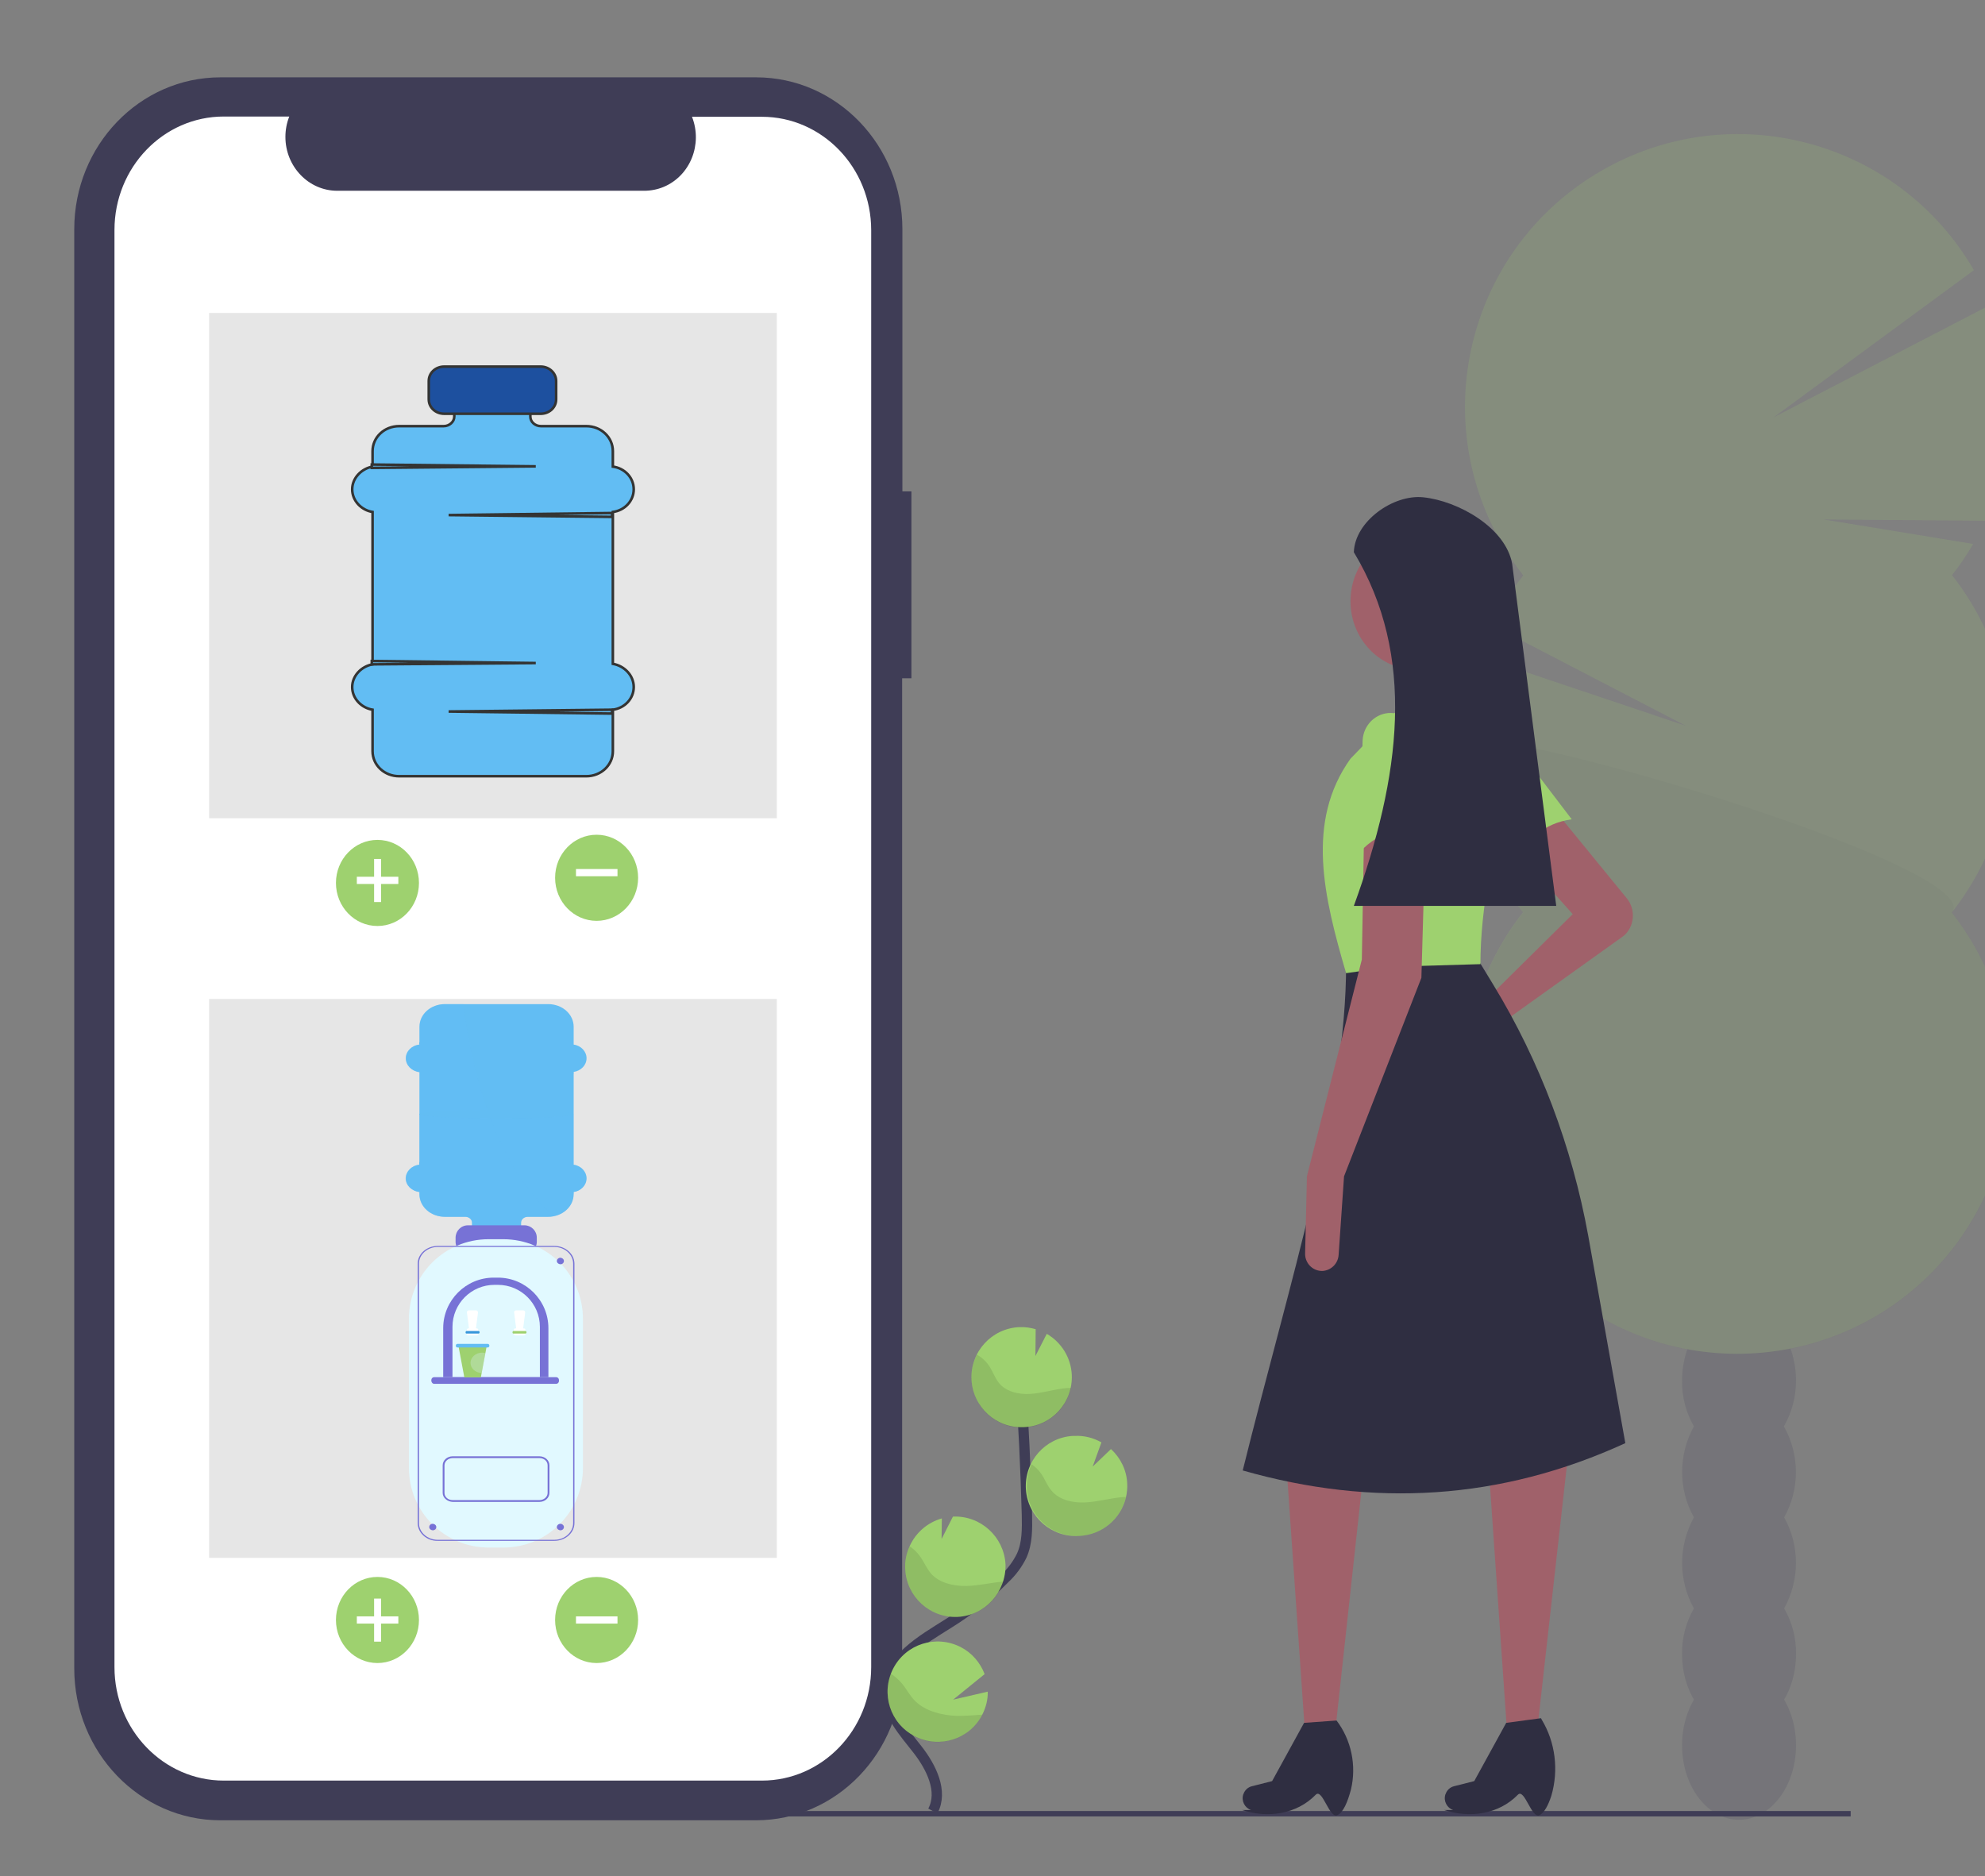 <?xml version="1.0" encoding="utf-8"?>
<!-- Generator: Adobe Illustrator 24.0.2, SVG Export Plug-In . SVG Version: 6.00 Build 0)  -->
<svg version="1.1" id="e6a8cd33-67c2-415a-8c26-3ee9526a2914"
	 xmlns="http://www.w3.org/2000/svg" xmlns:xlink="http://www.w3.org/1999/xlink" x="0px" y="0px" viewBox="0 0 769.9 727.8"
	 style="enable-background:new 0 0 769.9 727.8;" xml:space="preserve">
<rect x="0" y="0" width="769.9" height="727.8" fill="#808080" stroke="none"/>
<style type="text/css">
	.st0{opacity:0.17;}
	.st1{fill:#3F3D56;}
	.st2{fill:#9ED16F;}
	.st3{opacity:0.1;enable-background:new    ;}
	.st4{fill:#A0616A;}
	.st5{fill:#2F2E41;}
	.st6{fill:#FFFFFF;}
	.st7{fill:#E6E6E6;}
	.st8{fill:#62BDF3;stroke:#343433;stroke-miterlimit:10;}
	.st9{fill:#1D509F;stroke:#343433;stroke-miterlimit:10;}
	.st10{fill:#62BDF3;}
	.st11{opacity:0.3;fill:#62BDF3;}
	.st12{fill:#7772D6;}
	.st13{fill:#E1F9FF;}
	.st14{fill:#3797DB;}
	.st15{opacity:0.3;fill:#DAEEF7;}
	.st16{fill:none;stroke:#3F3D56;stroke-width:4;stroke-miterlimit:10;}
</style>
<g class="st0">
	<ellipse class="st1" cx="674.5" cy="677" rx="22.1" ry="28.9"/>
	<path class="st1" d="M691.9,553.3c3.1-5.4,4.7-11.5,4.7-17.7c0-16-9.9-28.9-22.1-28.9s-22.1,12.9-22.1,28.9
		c-0.1,6.2,1.5,12.3,4.6,17.7c-6.1,11-6.1,24.4,0,35.3c-6.1,11-6.1,24.4,0,35.3c-3.1,5.4-4.7,11.5-4.6,17.7c0,16,9.9,28.9,22.1,28.9
		s22.1-12.9,22.1-28.9c0.1-6.2-1.5-12.3-4.6-17.7c6.1-11,6.1-24.4,0-35.3C698.1,577.7,698.1,564.3,691.9,553.3L691.9,553.3z"/>
	<ellipse class="st1" cx="674.5" cy="500.3" rx="22.1" ry="28.9"/>
	<ellipse class="st1" cx="674.5" cy="465" rx="22.1" ry="28.9"/>
	<path class="st2" d="M757.1,223.1c3-3.8,5.8-7.9,8.2-12.1l-58-9.5l62.8,0.5c12.2-26.5,12.9-56.8,2-83.8l-84.2,43.7l77.7-57.1
		C736.3,54.2,671.6,37,621,66.3c-50.6,29.3-67.8,94-38.5,144.6c2.5,4.3,5.3,8.4,8.3,12.3c-4.7,6-8.7,12.4-12.1,19.3l75.3,39.1
		l-80.3-27c-11.5,33.9-5.1,71.2,17,99.3c-36.1,45.9-28.2,112.4,17.7,148.6c45.9,36.1,112.4,28.2,148.6-17.7
		c30.2-38.4,30.2-92.4,0-130.8C787.3,315.5,787.3,261.5,757.1,223.1L757.1,223.1z"/>
	<path class="st3" d="M568.2,288.6c0,23.7,7.9,46.8,22.6,65.4c-36.1,45.9-28.2,112.4,17.7,148.6c45.9,36.1,112.4,28.2,148.6-17.7
		c30.2-38.4,30.2-92.4,0-130.8C771.3,336,568.2,276.7,568.2,288.6z"/>
</g>
<rect x="252.8" y="702.5" class="st1" width="465" height="2.1"/>
<path class="st4" d="M631,348.5c3.5,4.3,3,10.8-1.1,14.4c-0.3,0.2-0.5,0.4-0.8,0.6L581,397.9l-21.2,14.7c-2.5,1.7-5.8,1.2-7.7-1.2
	l0,0c-2-2.6-1.7-6.4,0.8-8.5c0.2-0.2,0.5-0.4,0.8-0.5l20.5-12.4l35.8-35.4l-23-25.7l17.1-13.3L631,348.5z"/>
<polygon class="st4" points="517.9,671.4 506.1,671.4 499.1,570.5 529,569.6 "/>
<path class="st5" d="M518.7,704.1c-3.1,1.5-5.8-10.6-8.4-7.9c-7.4,7.6-18.7,9.2-28.6,5.9l3.5,0c-2.4-0.8-3.8-3.5-3-6
	c0-0.1,0-0.1,0.1-0.2l0,0c0.5-1.5,1.7-2.6,3.2-3l7.9-2l12.4-22.6l12.6-0.9l0,0c5.7,7.5,7.8,17.4,5.6,26.7
	C522.7,699,521,703.1,518.7,704.1z"/>
<polygon class="st4" points="596.2,671.4 584.5,671.4 577.5,570.5 608.2,564.3 "/>
<path class="st5" d="M597.1,704.1c-3.1,1.5-5.8-10.6-8.4-7.9c-7.4,7.6-18.7,9.2-28.6,5.9l3.5,0c-2.4-0.8-3.8-3.5-3-6
	c0-0.1,0-0.1,0.1-0.2l0,0c0.5-1.5,1.7-2.6,3.2-3l7.9-2l12.4-22.6l13.5-1.8l0.3,0.6c5.3,8.8,6.6,19.6,3.7,29.5
	C600.5,700.3,598.9,703.3,597.1,704.1z"/>
<path class="st2" d="M609.6,317.8c-10.8,1.6-18.3,7.7-21.4,20l-19.9-38.1c-2.4-5-1-11.1,3.5-14.3l0,0c4.7-3.4,11.2-2.4,14.8,2.2
	L609.6,317.8z"/>
<path class="st5" d="M630.4,559.8c-48.4,22.2-97.9,25-148.4,10.6c18.4-74.2,40.2-141.4,40.1-196.5l49.5-4.4l7.6,12.5
	c18.1,29.7,30.5,62.8,36.8,97.3L630.4,559.8z"/>
<ellipse class="st4" cx="549.4" cy="233.2" rx="25.6" ry="26.6"/>
<polygon class="st4" points="577.6,280.1 546,281.9 540.9,252.7 566.5,248.2 "/>
<path class="st2" d="M574.2,374l-34.6,1l-17.5,2.5c-8.6-29.4-15.8-58.7,1.7-83.2l20.5-21.2l30.7-0.9l0.4,0.2
	c10,6,14.7,18.4,11.3,29.9C579.1,327.9,574.2,352.2,574.2,374z"/>
<path class="st4" d="M521.3,456.3l-2.1,30.4c-0.2,3.4-2.8,6-6.1,6.3l0,0c-3.6,0.2-6.7-2.6-6.9-6.3c0-0.2,0-0.4,0-0.6l0.7-29.8
	l21.3-84.1l0.9-51.3l23.9-0.9l-1.7,59.3L521.3,456.3z"/>
<path class="st2" d="M555.4,324.4c-10.1-4.3-19.6-2.8-28.1,6.2l1.2-43.4c0.3-5.6,4.5-10.1,9.9-10.6l0,0c5.7-0.5,10.9,3.7,11.7,9.6
	L555.4,324.4z"/>
<path class="st5" d="M603.6,351.4h-78.5c18.3-50.3,24.2-97.1,0-137.2c0.4-12,15.3-22.5,26.9-21.3l0,0c13.6,1.4,32,11.8,34.5,25.8
	L603.6,351.4z"/>
<path class="st1" d="M353.5,190.6H350V88.9c0-32.5-25.4-58.9-56.7-58.9c0,0,0,0,0,0H85.5c-31.3,0-56.7,26.4-56.7,58.9c0,0,0,0,0,0
	v558.3c0,32.5,25.4,58.9,56.7,58.9c0,0,0,0,0,0h207.7c31.3,0,56.7-26.4,56.7-58.9c0,0,0,0,0,0V263.1h3.6V190.6z"/>
<path class="st6" d="M295.5,45.3h-27.1c4.2,10.7-0.7,22.9-11,27.2c-2.4,1-5,1.5-7.6,1.5h-119c-11.1,0-20.1-9.4-20.1-20.9
	c0-2.7,0.5-5.4,1.5-7.9H86.8c-23.4,0-42.4,19.7-42.4,44v557.5c0,24.3,19,44,42.4,44c0,0,0,0,0,0h208.7c23.4,0,42.4-19.7,42.4-44l0,0
	V89.3C337.9,65,318.9,45.3,295.5,45.3z"/>
<rect x="81.1" y="121.4" class="st7" width="220.2" height="196"/>
<ellipse class="st2" cx="146.4" cy="342.5" rx="16.1" ry="16.7"/>
<polygon class="st6" points="154.5,340.1 147.8,340.1 147.8,333.2 145.1,333.2 145.1,340.1 138.4,340.1 138.4,342.9 145.1,342.9 
	145.1,349.9 147.8,349.9 147.8,342.9 154.5,342.9 "/>
<ellipse class="st2" cx="231.4" cy="340.5" rx="16.1" ry="16.7"/>
<rect x="223.4" y="337.1" class="st6" width="16.1" height="2.8"/>
<rect x="81.1" y="387.5" class="st7" width="220.2" height="216.8"/>
<ellipse class="st2" cx="146.4" cy="628.4" rx="16.1" ry="16.7"/>
<polygon class="st6" points="154.5,627 147.8,627 147.8,620.1 145.1,620.1 145.1,627 138.4,627 138.4,629.8 145.1,629.8 
	145.1,636.8 147.8,636.8 147.8,629.8 154.5,629.8 "/>
<ellipse class="st2" cx="231.4" cy="628.4" rx="16.1" ry="16.7"/>
<rect x="223.4" y="627" class="st6" width="16.1" height="2.8"/>
<g>
	<path class="st8" d="M245.8,266.5L245.8,266.5c0,4.5-3.5,8.2-8.1,8.8v16.1c0,5.4-4.6,9.7-10.3,9.7h-72.6c-5.7,0-10.3-4.3-10.3-9.7
		v-16.1c-4.3-0.7-7.9-4.3-7.9-8.8l0,0c0-4.3,3.5-8,7.9-8.8v-59.1c-4.3-0.7-7.9-4.3-7.9-8.8l0,0c0-4.3,3.5-8,7.9-8.8v-6
		c0-5.4,4.6-9.7,10.3-9.7h17.3c2.2,0,4.1-1.7,4.1-3.7v-3.9h29.5v3.9c0,2.1,1.9,3.7,4.1,3.7h17.6c5.7,0,10.3,4.3,10.3,9.7v6
		c4.6,0.6,8.1,4.3,8.1,8.8l0,0c0,4.5-3.5,8.2-8.1,8.8v58.9C242.2,258.3,245.8,262,245.8,266.5z"/>
	<g>
		<polygon class="st8" points="144.2,257.7 207.8,257.2 144.2,256.4 		"/>
	</g>
	<g>
		<polygon class="st8" points="237.4,276.8 174,276 237.4,275.3 		"/>
	</g>
	<g>
		<polygon class="st8" points="144.2,181.5 207.8,180.9 144.2,180.2 		"/>
	</g>
	<g>
		<polygon class="st8" points="237.4,200.5 174,199.8 237.4,199 		"/>
	</g>
	<path class="st9" d="M209.7,142.2h-37.4c-3.3,0-6,2.4-6,5.6v7.1c0,3.2,2.7,5.6,6,5.6h37.4c3.3,0,6-2.4,6-5.6v-7.1
		C215.7,144.7,213,142.2,209.7,142.2z"/>
</g>
<g>
	<path class="st10" d="M157.4,410.5L157.4,410.5c0-2.7,2.3-5,5.3-5.3v-6.9c0-4.9,4.4-8.8,9.9-8.8h40c5.5,0,9.9,3.9,9.9,8.8v6.9
		c2.9,0.4,5,2.7,5,5.3l0,0c0,2.7-2.2,4.9-5,5.3v36c2.9,0.4,5,2.7,5,5.3l0,0c0,2.7-2.2,4.9-5,5.3v0.8c0,4.9-4.4,8.8-9.9,8.8h-7.9
		c-1.4,0-2.6,1-2.6,2.3v2.5h-19v-2.5c0-1.3-1.2-2.3-2.6-2.3h-7.9c-5.5,0-9.9-3.9-9.9-8.8v-0.8c-3-0.4-5.3-2.6-5.3-5.3l0,0
		c0-2.7,2.3-5,5.3-5.3v-35.9C159.6,415.5,157.4,413.2,157.4,410.5z"/>
	<g>
		<polygon class="st10" points="222.4,415.8 181.7,416.3 222.4,416.7 		"/>
	</g>
	<g>
		<polygon class="st10" points="162.6,404.3 203.3,404.7 162.6,405.2 		"/>
	</g>
	<g>
		<polygon class="st10" points="222.4,462.4 181.7,462.9 222.4,463.3 		"/>
	</g>
	<g>
		<polygon class="st10" points="162.6,450.8 203.3,451.3 162.6,451.8 		"/>
	</g>
	<path class="st11" d="M157.4,410.5L157.4,410.5c0-2.7,2.3-5,5.3-5.3v-6.9c0-4.9,4.4-8.8,9.9-8.8h7.1c3.2,24.8,11.9,62.4,35.3,82.2
		c-0.8,0.2-1.6,0.3-2.4,0.3h-7.9c-1.4,0-2.6,1-2.6,2.3v2.5h-19v-2.5c0-1.3-1.2-2.3-2.6-2.3h-7.9c-5.5,0-9.9-3.9-9.9-8.8v-0.8
		c-3-0.4-5.3-2.6-5.3-5.3l0,0c0-2.7,2.3-5,5.3-5.3v-35.9C159.6,415.5,157.4,413.2,157.4,410.5z"/>
	<path class="st10" d="M162.6,432.2c0,0.9,13.4,1.6,29.9,1.6s29.9-0.7,29.9-1.6c0-0.9-13.4-1.6-29.9-1.6S162.6,431.3,162.6,432.2z"
		/>
	<path class="st11" d="M162.6,451.8v-19.6c0.1,0.9,13.4,1.6,29.9,1.6c16.5,0,29.9-0.7,29.9-1.6v19.6c2.9,0.4,5,2.7,5,5.3
		c0,2.7-2.2,4.9-5,5.3v0.8c0,4.9-4.4,8.8-9.9,8.8h-7.9c-1.4,0-2.6,1-2.6,2.3v2.5h-19v-2.5c0-1.3-1.2-2.3-2.6-2.3h-7.9
		c-5.5,0-9.9-3.9-9.9-8.8v-0.8c-3-0.4-5.3-2.6-5.3-5.3C157.4,454.4,159.6,452.1,162.6,451.8z"/>
	<path class="st12" d="M181.5,486.5h21.9c2.7,0,4.8-2.2,4.8-4.8v-1.6c0-2.7-2.2-4.8-4.8-4.8h-21.9c-2.7,0-4.8,2.2-4.8,4.8v1.6
		C176.7,484.3,178.8,486.5,181.5,486.5z"/>
	<path class="st13" d="M189.5,600.3h5.7c17.1,0,30.9-13.8,30.9-30.9v-57.8c0-17.1-13.8-30.9-30.9-30.9h-5.7
		c-17.1,0-30.9,13.8-30.9,30.9v57.8C158.6,586.5,172.5,600.3,189.5,600.3z"/>
	<path class="st12" d="M172,534.2h40.7v-19c0-10.8-8.8-19.6-19.6-19.6h-1.6c-10.8,0-19.6,8.8-19.6,19.6V534.2z"/>
	<path class="st13" d="M175.5,534.2h33.9v-19.5c0-9-7.3-16.3-16.3-16.3h-1.3c-9,0-16.3,7.3-16.3,16.3V534.2z"/>
	<path class="st12" d="M168.4,536.8h47.3c0.6,0,1.1-0.5,1.1-1.1v-0.4c0-0.6-0.5-1.1-1.1-1.1h-47.3c-0.6,0-1.1,0.5-1.1,1.1v0.4
		C167.4,536.3,167.8,536.8,168.4,536.8z"/>
	<g>
		<path class="st12" d="M162,590.8V490.2c0-3.8,3.5-6.9,7.8-6.9H215c4.3,0,7.8,3.1,7.8,6.9v100.6c0,3.8-3.5,6.9-7.8,6.9h-45.2
			C165.5,597.8,162,594.6,162,590.8z M169.8,483.7c-4,0-7.3,2.9-7.3,6.5v100.6c0,3.6,3.3,6.5,7.3,6.5H215c4,0,7.3-2.9,7.3-6.5V490.2
			c0-3.6-3.3-6.5-7.3-6.5H169.8z"/>
	</g>
	<path class="st12" d="M216,592.1c-0.2,0.9,0.7,1.6,1.6,1.5c0.6-0.1,1-0.5,1.1-1c0.2-0.9-0.7-1.6-1.6-1.5
		C216.6,591.2,216.1,591.6,216,592.1z"/>
	<path class="st12" d="M166.5,592.1c-0.2,0.9,0.7,1.6,1.6,1.5c0.6-0.1,1-0.5,1.1-1c0.2-0.9-0.7-1.6-1.6-1.5
		C167,591.2,166.6,591.6,166.5,592.1z"/>
	<path class="st12" d="M216,488.9c-0.2,0.9,0.7,1.6,1.6,1.5c0.6-0.1,1-0.5,1.1-1c0.2-0.9-0.7-1.6-1.6-1.5
		C216.6,488,216.1,488.4,216,488.9z"/>
	<g>
		<path class="st12" d="M171.7,579.1v-10.7c0-1.9,1.7-3.5,3.9-3.5h33.6c2.1,0,3.9,1.5,3.9,3.5v10.7c0,1.9-1.7,3.5-3.9,3.5h-33.6
			C173.5,582.5,171.7,581,171.7,579.1z M175.6,565.6c-1.8,0-3.2,1.3-3.2,2.8v10.7c0,1.6,1.4,2.8,3.2,2.8h33.6c1.8,0,3.2-1.3,3.2-2.8
			v-10.7c0-1.6-1.4-2.8-3.2-2.8H175.6z"/>
	</g>
	<g>
		<g>
			<path class="st6" d="M199.9,515.3h0.3l-0.8-6.2c-0.1-0.4,0.3-0.8,0.8-0.8h0.6h1.5h0.6c0.5,0,0.8,0.4,0.8,0.8l-0.8,6.2h0.3
				c0.3,0,0.6,0.2,0.6,0.5v1.7c0,0.3-0.3,0.5-0.6,0.5h-3.3c-0.3,0-0.6-0.2-0.6-0.5v-1.7C199.3,515.6,199.5,515.3,199.9,515.3z"/>
			<path class="st2" d="M199.2,517.3h4.6c0.2,0,0.4-0.2,0.4-0.4v-0.2c0-0.2-0.2-0.4-0.4-0.4h-4.6c-0.2,0-0.4,0.2-0.4,0.4v0.1
				C198.7,517.1,198.9,517.3,199.2,517.3z"/>
		</g>
		<path class="st6" d="M181.6,515.3h0.3l-0.8-6.2c-0.1-0.4,0.3-0.8,0.8-0.8h0.6h1.5h0.6c0.5,0,0.8,0.4,0.8,0.8l-0.8,6.2h0.3
			c0.3,0,0.6,0.2,0.6,0.5v1.7c0,0.3-0.3,0.5-0.6,0.5h-3.3c-0.3,0-0.6-0.2-0.6-0.5v-1.7C181.1,515.6,181.3,515.3,181.6,515.3z"/>
		<path class="st14" d="M181,517.3h4.6c0.2,0,0.4-0.2,0.4-0.4v-0.2c0-0.2-0.2-0.4-0.4-0.4H181c-0.2,0-0.4,0.2-0.4,0.4v0.1
			C180.5,517.1,180.7,517.3,181,517.3z"/>
	</g>
	<g>
		<polygon class="st2" points="181.9,521.5 184.8,521.5 188.9,521.5 186.5,534.3 184.8,534.3 181.9,534.3 180.1,534.3 177.7,521.5 
					"/>
		<path class="st10" d="M177.4,522.7h11.8c0.3,0,0.6-0.3,0.6-0.6v-0.2c0-0.3-0.3-0.6-0.6-0.6h-11.8c-0.3,0-0.6,0.3-0.6,0.6v0.2
			C176.8,522.4,177.1,522.7,177.4,522.7z"/>
		<path class="st15" d="M187,524.7c0.5,0,0.9,0.1,1.3,0.2l-1.5,7.7c-2.4-0.1-4.3-1.8-4.3-3.9C182.5,526.5,184.5,524.7,187,524.7z"/>
	</g>
</g>
<g>
	<path class="st16" d="M361.8,702.5c4.1-7.6-0.6-17-5.9-23.8s-11.9-13.9-11.8-22.6c0.2-12.5,13.4-19.8,24-26.5
		c7.9-4.9,15.1-10.7,21.6-17.3c2.7-2.5,5-5.6,6.6-8.9c2.2-4.9,2.1-10.4,2-15.8c-0.5-17.8-1.3-35.6-2.6-53.4"/>
	<path class="st2" d="M415.7,533.3c-0.3-6.6-4-12.6-9.7-15.9l-4.4,8.6l0.1-10.4c-2.1-0.6-4.2-0.9-6.4-0.8
		c-10.7,0.5-19,9.6-18.5,20.3c0.5,10.7,9.6,19,20.3,18.5C407.9,553.2,416.2,544,415.7,533.3z"/>
	<path class="st2" d="M381,665.1c-4.9,9.6-16.6,13.3-26.2,8.4c-9.6-4.9-13.3-16.6-8.4-26.2c4.9-9.6,16.6-13.3,26.2-8.4
		c4.3,2.2,7.6,6,9.3,10.5l-12.2,9.9l13.4-3.1C383.2,659.3,382.4,662.3,381,665.1z"/>
	<path class="st2" d="M371.4,627.2c-10.7,0.5-19.8-7.8-20.3-18.5c0,0,0,0,0,0c-0.2-3,0.4-6.1,1.7-8.9c2.4-5.3,6.9-9.2,12.5-10.8
		l-0.1,8l4.4-8.7l0,0c10.7-0.5,19.8,7.8,20.4,18.5C390.3,617.6,382,626.7,371.4,627.2L371.4,627.2z"/>
	<path class="st2" d="M418.6,595.8c-10.7,0.7-20-7.4-20.7-18.1c-0.7-10.7,7.4-20,18.1-20.7c0.3,0,0.5,0,0.8,0
		c3.6-0.2,7.2,0.7,10.4,2.5l-3.4,9.4l7.1-6.8c3.8,3.5,6.1,8.3,6.3,13.4c0.1,1.8-0.1,3.6-0.5,5.4
		C434.7,589.3,427.3,595.4,418.6,595.8z"/>
	<path class="st3" d="M413.1,538.5c-4.5,0.5-8.9,1.9-13.4,2.2c-4.5,0.3-9.5-0.8-12.3-4.3c-1.5-1.9-2.3-4.3-3.6-6.3
		c-1.2-1.9-2.9-3.5-4.9-4.6c-4.9,9.6-1,21.3,8.6,26.2c9.6,4.9,21.3,1,26.2-8.6c0.7-1.5,1.3-3.1,1.7-4.7
		C414.6,538.4,413.8,538.4,413.1,538.5z"/>
	<path class="st3" d="M418.6,595.8c-10.7,0.5-19.9-7.8-20.3-18.6c-0.1-3.2,0.5-6.3,1.8-9.2c1.5,1,2.9,2.4,3.9,3.9
		c1.4,2.1,2.2,4.5,3.9,6.4c3,3.6,8.2,4.7,12.9,4.5s9.2-1.5,13.9-2c0.7-0.1,1.3-0.1,2-0.1C434.7,589.3,427.3,595.4,418.6,595.8z"/>
	<path class="st3" d="M371.4,627.2c-10.7,0.5-19.8-7.8-20.3-18.5c0,0,0,0,0,0c-0.2-3,0.4-6.1,1.7-8.9c1.6,1.1,3,2.4,4.1,4
		c1.5,2.1,2.5,4.6,4.2,6.6c3.3,3.7,8.8,4.9,13.8,4.8c4.8-0.1,9.5-1.3,14.3-1.7C386.7,621.4,379.6,626.9,371.4,627.2z"/>
	<path class="st3" d="M381,665.1c-4.9,9.6-16.6,13.4-26.2,8.5c-8.9-4.5-12.9-15.1-9.3-24.4c1.6,1.1,3,2.3,4.3,3.8
		c1.9,2.3,3.1,4.8,5.2,6.9c4,3.9,10.4,5.5,16.1,5.7C374.4,665.6,377.7,665.4,381,665.1z"/>
</g>
</svg>
